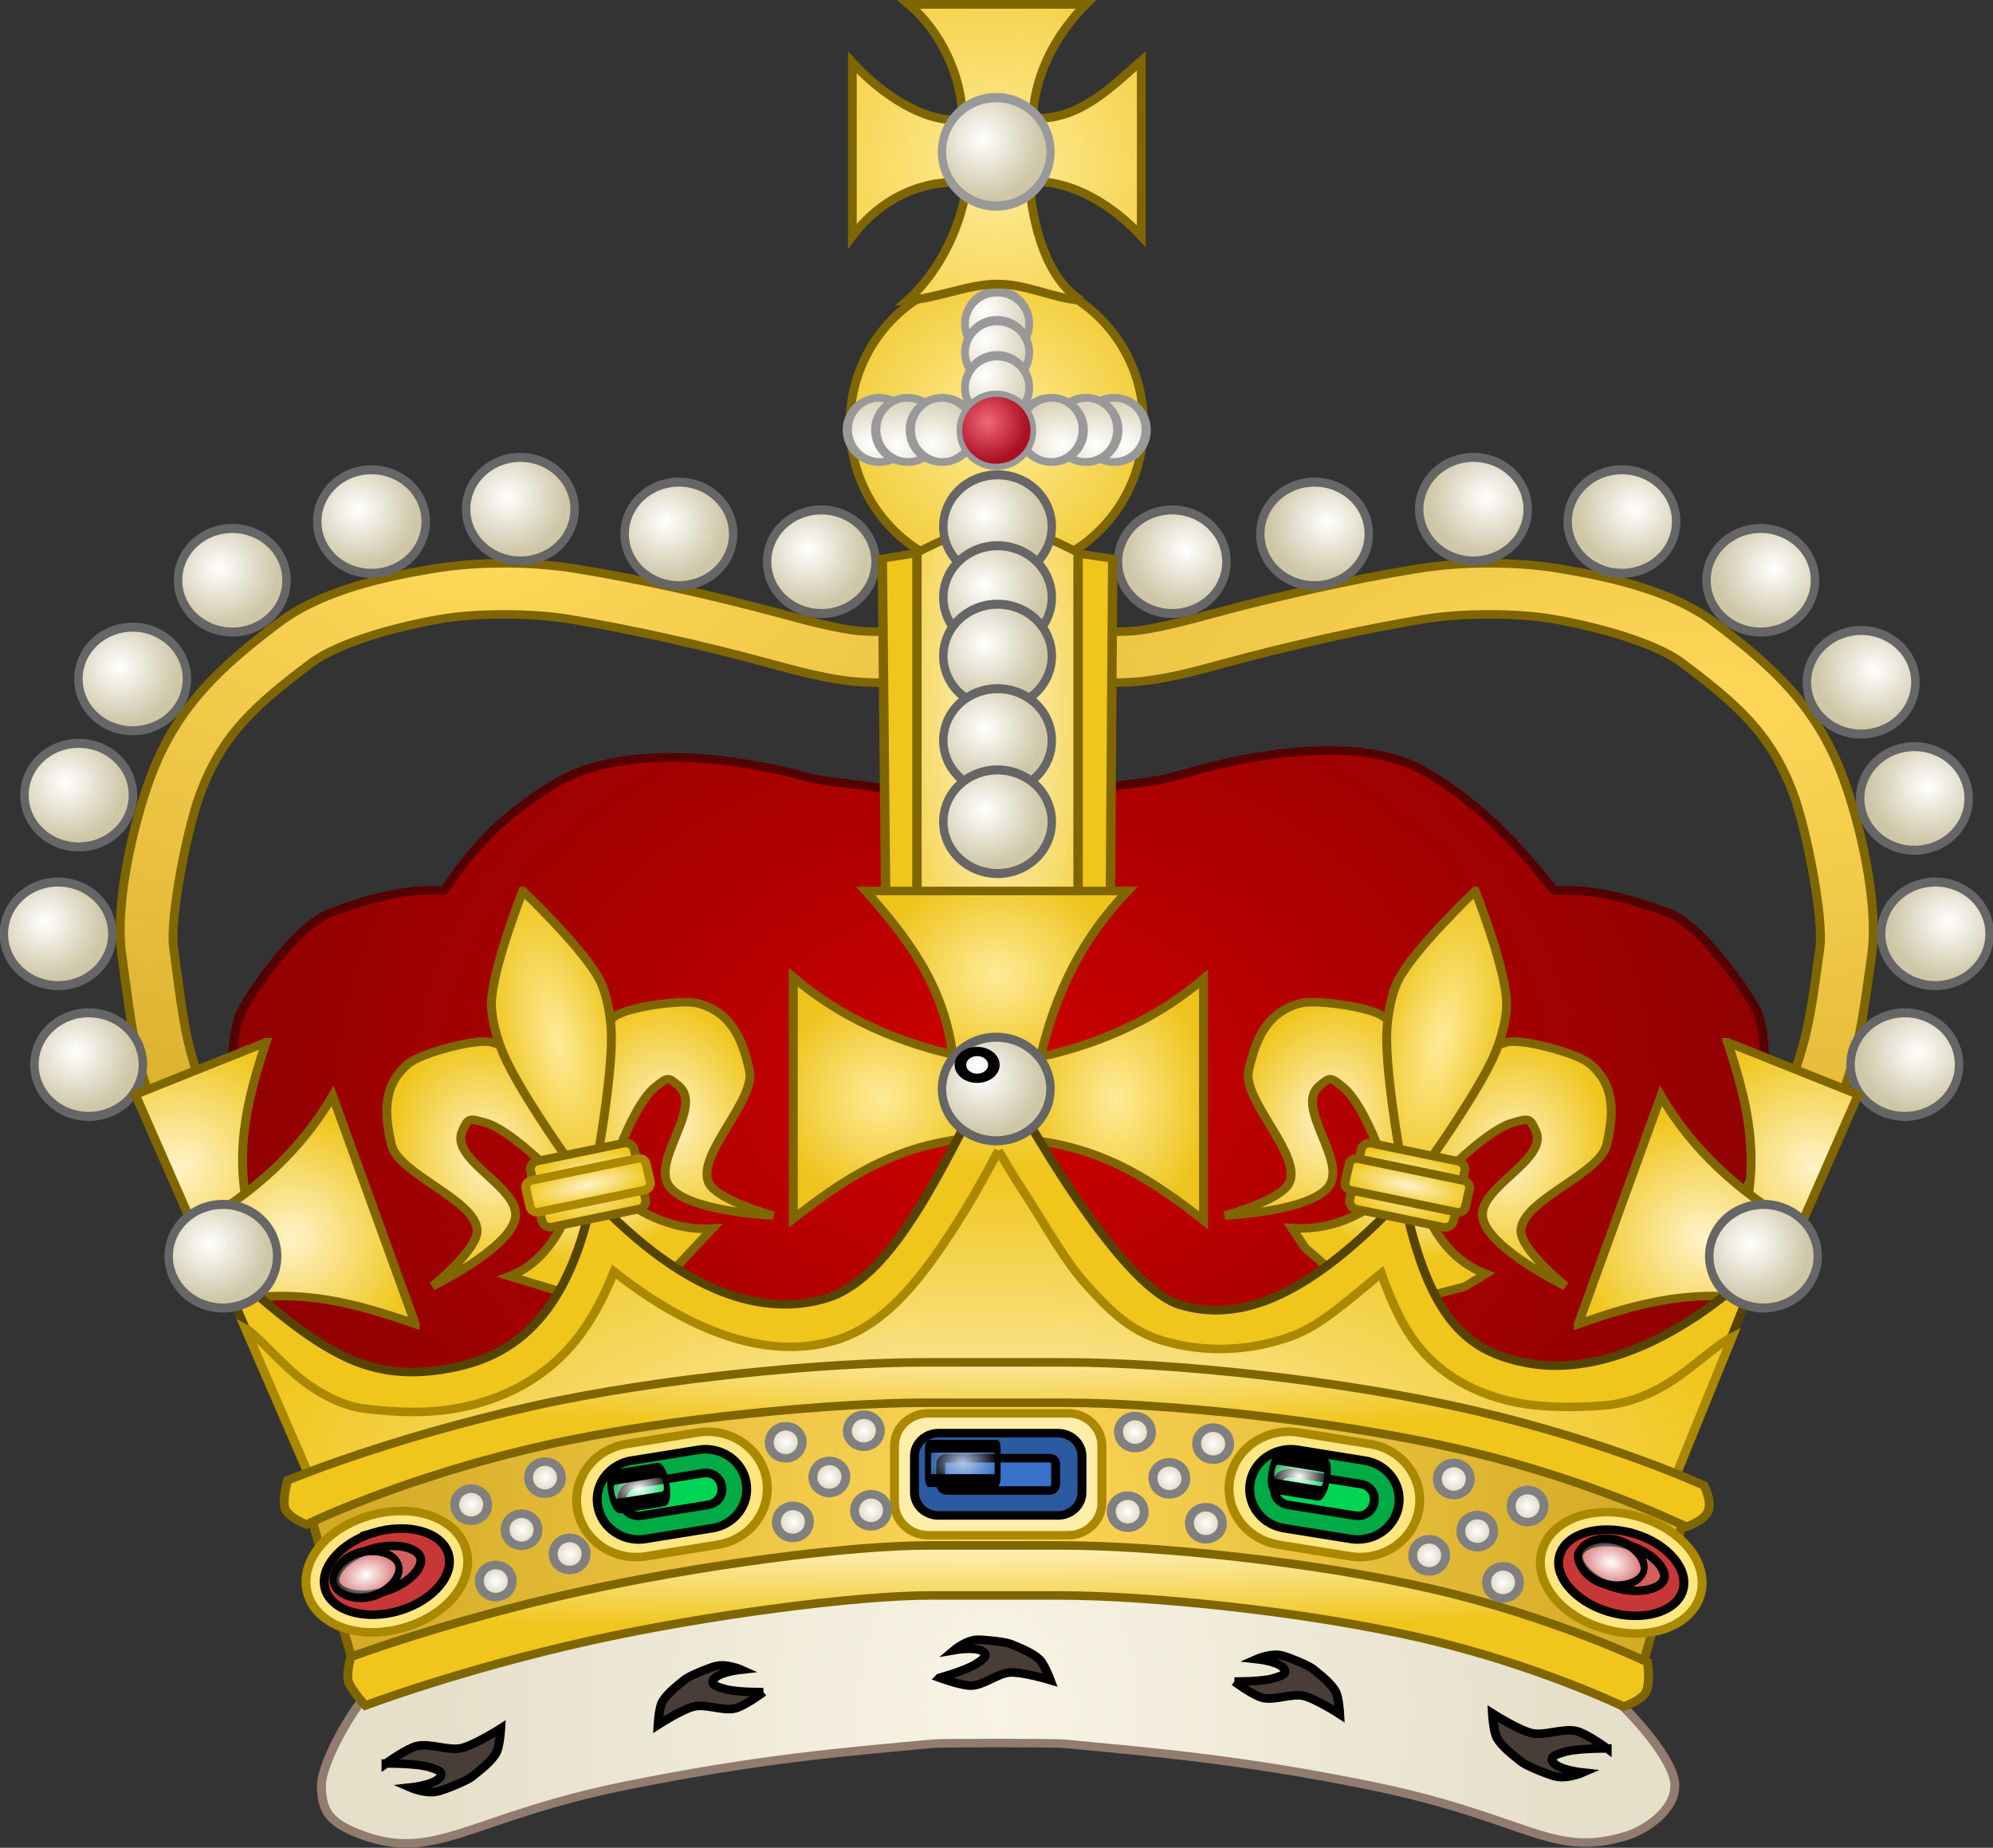 <svg xmlns="http://www.w3.org/2000/svg" xmlns:xlink="http://www.w3.org/1999/xlink" width="853.334" height="791.127" viewBox="0 0 800 741.682" xmlns:v="https://vecta.io/nano"><rect x="0" y="0" width="800" height="741.682" fill="#333333" stroke="none"/><style><![CDATA[.B{stroke-width:1.023}.C{stroke:#806600}.D{stroke:#a80}.E{fill-rule:evenodd}.F{stroke-width:.884}.G{stroke:#666}.H{fill:#ffe680}.I{stroke-width:.864}]]></style><defs><radialGradient cx="309.86" cy="63.847" gradientTransform="matrix(1.359,0,0,1.325,-111.31,-20.717)" id="A" r="17.296" xlink:href="#B"/><linearGradient id="B" xlink:href="#AB"><stop offset="0" stop-color="#ffeb98"/><stop offset="1" stop-color="#eec41c"/></linearGradient><radialGradient xlink:href="#D" id="C" gradientTransform="matrix(1,0,0,0.902,0,12.053)" cx="202.4" cy="121.02" r="6.183"/><linearGradient id="D" xlink:href="#AB"><stop offset="0" stop-color="#fff"/><stop offset="1" stop-color="#cec6a7"/></linearGradient><radialGradient cx="202.4" cy="121.02" gradientTransform="matrix(1,0,0,0.902,0,12.053)" id="E" r="6.183" xlink:href="#AB"><stop offset="0" stop-color="#f26778"/><stop offset="1" stop-color="#aa0f23"/></radialGradient><radialGradient cx="265" cy="25" gradientTransform="matrix(2.122,-0.033,0.033,2.128,-263.35,-19.495)" id="F" r="15.5" xlink:href="#B"/><radialGradient cx="845.15" cy="248.49" gradientTransform="matrix(1.594,2.406e-7,-1.7652e-7,1.227,-503.38,-54.917)" id="G" r="89.322" xlink:href="#AB"><stop offset="0" stop-color="#cf0000"/><stop offset="1" stop-color="#6b0000" stop-opacity=".978"/></radialGradient><radialGradient cx="240.38" cy="88.08" gradientTransform="matrix(3.606,-0.049,0.024,1.997,-84.463,22.981)" id="H" r="51.229" xlink:href="#I"/><linearGradient id="I" xlink:href="#AB"><stop offset="0" stop-color="#ffd759"/><stop offset="1" stop-color="#c79f17"/></linearGradient><radialGradient cx="230.36" cy="102.53" gradientTransform="matrix(-4.302,-0.128,-0.053,1.922,1920.3,36.922)" id="J" r="51.229" xlink:href="#I"/><radialGradient cx="311.97" cy="95.069" gradientTransform="matrix(0.676,2.6658e-7,0,4.037,100.98,-288.69)" id="K" r="14.458" xlink:href="#L"/><linearGradient id="L" xlink:href="#AB"><stop offset="0" stop-color="#fff3c8"/><stop offset="1" stop-color="#f0c61c"/></linearGradient><radialGradient cx="311.97" cy="95.069" gradientTransform="matrix(1.217,1.3387e-7,0,4.671,-67.617,-349.05)" id="M" r="14.458" xlink:href="#L"/><radialGradient cx="315.28" cy="153.11" gradientTransform="matrix(0.977,-0.212,0.157,0.722,-78.499,103.68)" id="N" r="11.5" xlink:href="#L"/><radialGradient cx="315.06" cy="153.05" gradientTransform="matrix(-0.977,-0.212,-0.157,0.722,679.02,103.61)" id="O" r="11.5" xlink:href="#L"/><radialGradient cx="310" cy="130" gradientTransform="matrix(0.882,-8.7034e-7,7.9352e-7,0.804,38.834,25.031)" id="P" r="15.5" xlink:href="#B"/><radialGradient cx="310" cy="130" gradientTransform="matrix(-8.482e-7,-0.817,0.785,-7.9721e-7,196.83,397.49)" id="Q" r="15.5" xlink:href="#B"/><radialGradient cx="326.58" cy="144.18" gradientTransform="matrix(1,0,0,1.425,-0.742,-60.917)" id="R" r="10.504" xlink:href="#B"/><radialGradient xlink:href="#L" id="S" gradientTransform="matrix(0.922,0.386,-0.378,0.903,170.17,-87.888)" cx="310" cy="130" r="15.5"/><radialGradient xlink:href="#L" id="T" gradientTransform="matrix(9.2585e-7,-0.965,0.941,9.3299e-7,175.48,443.37)" cx="310" cy="130" r="15.5"/><radialGradient cx="310" cy="130" gradientTransform="matrix(0.922,0.386,-0.378,0.903,170.17,-87.888)" id="U" r="15.5" xlink:href="#L"/><radialGradient cx="310" cy="130" gradientTransform="matrix(9.2585e-7,-0.965,0.941,9.3299e-7,175.48,443.37)" id="V" r="15.5" xlink:href="#L"/><radialGradient cx="865.36" cy="100.32" gradientTransform="matrix(2.016,0.025,-0.003,0.285,-1442.6,69.965)" id="W" r="87.306" xlink:href="#L"/><radialGradient cx="312.95" cy="157.19" gradientTransform="matrix(-1.249,-0.271,-0.356,1.639,784.83,-35.282)" id="X" r="8.554" xlink:href="#L"/><radialGradient cx="296.21" cy="157.19" gradientTransform="matrix(-1.249,-0.271,-0.356,1.639,784.83,-35.282)" id="Y" r="8.554" xlink:href="#L"/><radialGradient cx="304.72" cy="149.05" gradientTransform="matrix(-1.249,-0.271,-0.706,3.255,836.71,-274.43)" id="Z" r="5.721" xlink:href="#B"/><radialGradient cx="314.99" cy="155" gradientTransform="matrix(1.55,0,0,1.023,-1436.5,-96.357)" id="a" r="4.525" xlink:href="#L"/><radialGradient cx="315.02" cy="155.02" gradientTransform="matrix(1.417,0,0,0.44,-1394.9,-5.986)" id="b" r="5.455" xlink:href="#L"/><radialGradient cx="312.95" cy="157.19" gradientTransform="matrix(1.249,-0.271,0.356,1.639,-184.83,-35.282)" id="c" r="8.554" xlink:href="#L"/><radialGradient cx="296.21" cy="157.19" gradientTransform="matrix(1.249,-0.271,0.356,1.639,-184.83,-35.282)" id="d" r="8.554" xlink:href="#L"/><radialGradient cx="304.72" cy="149.05" gradientTransform="matrix(1.249,-0.271,0.706,3.255,-236.71,-274.43)" id="e" r="5.721" xlink:href="#B"/><radialGradient cx="314.99" cy="155" gradientTransform="matrix(1.55,0,0,1.023,-272.02,37.182)" id="f" r="4.525" xlink:href="#L"/><radialGradient cx="315.02" cy="155.02" gradientTransform="matrix(1.417,0,0,0.44,-230.42,127.55)" id="g" r="5.455" xlink:href="#L"/><radialGradient cx="865.26" cy="315.04" gradientTransform="matrix(1,0,0,0.447,-566.23,42.233)" id="h" r="87.306" xlink:href="#L"/><radialGradient cx="311.98" cy="191.12" gradientTransform="matrix(1.174,0,0,1.664,-54.22,-126.95)" id="i" r="80.071" xlink:href="#I"/><radialGradient cx="313.52" cy="212.23" gradientTransform="matrix(0.805,1.2859e-7,-1.8406e-7,1.153,61.018,-32.421)" id="j" r="78" xlink:href="#AB"><stop offset="0" stop-color="#f8f4e5"/><stop offset="1" stop-color="#e6e0cb"/></radialGradient><radialGradient cx="312.01" cy="128.53" gradientTransform="matrix(2.123,-0.008,5.1e-4,0.136,-350.47,178.42)" id="k" r="74.983" xlink:href="#L"/><radialGradient cx="311.86" cy="93.619" gradientTransform="matrix(1.161,0,0,0.137,-50.077,156.09)" id="l" r="82.446" xlink:href="#L"/><radialGradient cx="312.2" cy="184.25" gradientTransform="matrix(1,-4.5681e-7,0,0.333,-1.3e-4,122.87)" id="m" r="6.016" xlink:href="#AB"><stop offset="0" stop-color="#afc6e9"/><stop offset="1" stop-color="#afc6e9" stop-opacity="0"/></radialGradient><radialGradient xlink:href="#o" id="n" gradientTransform="matrix(1,0,0,0.283,0,154.28)" cx="287.86" cy="215.11" r="5.359"/><linearGradient id="o" xlink:href="#AB"><stop offset="0" stop-color="#fff"/><stop offset="1" stop-color="#fff" stop-opacity="0"/></linearGradient><radialGradient cx="287.86" cy="215.11" gradientTransform="matrix(1,0,0,0.283,0,154.28)" id="p" r="5.359" xlink:href="#o"/><radialGradient xlink:href="#o" id="q" gradientTransform="matrix(1,0,0,0.563,0,86.809)" cx="241.17" cy="198.5" r="5.609"/><radialGradient cx="241.17" cy="198.5" gradientTransform="matrix(1,0,0,0.563,0,86.809)" id="r" r="5.609" xlink:href="#o"/><radialGradient xlink:href="#D" id="s" cx="251.48" cy="190.41" r="2.379"/><radialGradient cx="202.4" cy="121.02" gradientTransform="matrix(1,0,0,0.902,0,12.053)" id="t" r="6.183" xlink:href="#D"/><radialGradient cx="298.81" cy="58.941" id="u" r="1.483" xlink:href="#AB"><stop offset="0" stop-color="#fff"/><stop offset="1" stop-color="#fff" stop-opacity="0"/></radialGradient><path id="v" d="M203.78 119.41c-2.127 0-3.594 1.444-3.594 2.969s1.481 3 3.594 3 3.594-1.475 3.594-3-1.467-2.969-3.594-2.969z"/><path id="w" d="m 209.46,122.39 a 5.683,5.074 0 1 1 -11.366,0 5.683,5.074 0 1 1 11.366,0 z"/><path id="x" d="M396.95 134.26l14.967 6.27-7.728 18.447-5.744-2.406c2.474-8.455.656-15.44-1.496-22.311z"/><path id="y" d="M284 214.09c-.647 0-1 .353-1 1s.384 1.031 1 1.031h7.719c.616 0 1-.384 1-1.031s-.353-1-1-1H284z"/><path id="z" d="M241.16 195.84c-1.641 0-3.083.462-3.969 1.063s-1.125 1.158-1.125 1.594.239.993 1.125 1.594 2.328 1.063 3.969 1.063 3.105-.459 4-1.062 1.125-1.167 1.125-1.594-.23-.99-1.125-1.594-2.359-1.062-4-1.062z"/><path id="AA" d="m 253.35,190.41 a 1.879,1.879 0 1 1 -3.757,0 1.879,1.879 0 1 1 3.757,0 z"/><linearGradient id="AB" gradientUnits="userSpaceOnUse"/></defs><g transform="matrix(3.505 0 0 3.505 -721.489 -16.96)" class="E"><path transform="translate(10.136 -10.439)" d="m 326.66,63.847 a 16.797,16.894 0 1 1 -33.593,0 16.797,16.894 0 1 1 33.593,0 z" fill="url(#A)" class="C"/><g stroke="#999" class="I"><use xlink:href="#v" transform="matrix(1.025 0 0 1.23 111.164 -108.62)" fill="url(#C)"/><use xlink:href="#v" transform="matrix(1.025 0 0 1.23 111.164 -105.32)" fill="url(#C)"/><use xlink:href="#v" transform="matrix(1.025 0 0 1.23 111.164 -101.297)" fill="url(#C)"/><use xlink:href="#v" transform="matrix(1.025 0 0 1.23 111.164 -96.409)" fill="url(#C)"/><use xlink:href="#v" transform="matrix(-.185 -1.008 1.209 -.222 196.28 286.65)" fill="url(#C)"/><use xlink:href="#v" transform="matrix(-.185 -1.008 1.209 -.222 199.53 286.65)" fill="url(#C)"/><use xlink:href="#v" transform="matrix(-.185 -1.008 1.209 -.222 203.49 286.65)" fill="url(#C)"/><use xlink:href="#v" transform="matrix(.185 -1.008 -1.209 -.222 443.72 286.65)" fill="url(#C)"/><use xlink:href="#v" transform="matrix(.185 -1.008 -1.209 -.222 440.47 286.65)" fill="url(#C)"/><use xlink:href="#v" transform="matrix(.185 -1.008 -1.209 -.222 436.51 286.65)" fill="url(#C)"/><use xlink:href="#w" transform="matrix(.745 0 0 .825 168.14 -46.853)" fill="url(#E)"/></g><g transform="translate(20.073 -.8)"><path d="M295.97 19.333c.062-4.986-2.599-10.254-6.117-13.194h20.271c-2.782 2.812-5.792 7.202-6.085 13.001 5.201.429 9.131-3.645 12.435-6.537v20.078c-3.034-3.295-7.758-6.5-12.821-6.244.35 5.045 1.98 11.129 5.931 13.602-3.229-.256-6.274-1.875-9.59-1.868s-6.905 1.64-10.295 1.868c2.904-2.613 5.957-7.279 6.85-13.409-3.848-.57-9.313.953-13.161 6.042V12.787c3.276 3.599 8.29 7.008 12.582 6.546z" fill="url(#F)" class="C"/><use xlink:href="#w" transform="matrix(1.093 0 0 1.224 77.134 -126.78)" fill="url(#C)" stroke="#999" class="I"/></g><g transform="matrix(1 0 0 .955 20 .218)" stroke="#000"><g transform="translate(-543.98 -115.12)"><g class="B"><path d="M780.55 226.76c-4.352-.324-8.802 1.07-12.888 2.656-3.468 1.346-8.007 7.856-9.873 11.173-3.205 5.698-.225 23.973.675 30.503 2.189 15.89 18.911 37.093 18.911 37.093l131.29-.344s17.788-22.465 19.904-37.825c.9-6.53 5.373-23.729 2.168-29.427-1.866-3.317-6.405-9.827-9.873-11.173-4.087-1.586-8.536-2.98-12.888-2.656-.575.043-5.328-8.276-14.697-14.132s-26.208-.374-28.598.342c-3.506 1.05-7.312.937-10.81 2.018-3.034.937-10.431 1.625-10.431 1.625h-.06c0 0-7.397-.688-10.431-1.625-3.498-1.081-7.812-.967-11.318-2.018-2.091-.627-18.344-5.042-27.954.791s-12.552 13.042-13.127 12.999z" fill="url(#G)" stroke="#500"/><path d="M787.64 187.5c-2.832-.004-5.687.22-8.183.656-5.321.931-12.666 2.515-17.689 6.469-6.593 5.19-11.699 10.032-14.705 18.532-1.852 5.238-4.136 14.901-3.292 21.282 1.613 12.191 1.481 14.006 7.867 29.195s5.106 11.533 5.106 11.533l5.384-2.719s1.33 3.793-4.983-11.22-6.027-16.941-7.437-27.601c-.469-3.546 1.533-14.219 3.015-18.407 2.546-7.198 6.35-10.724 12.736-15.751 3.209-2.526 10.071-4.448 15.013-5.313 4.057-.709 10.204-.691 14.305 0 7.097 1.195 15.936 3.291 22.919 5.282 2.815.803 6.644 1.933 10.029 2.25 5.413.508 15.843-.531 15.843-.531l-.523-6.063s-11.031.882-14.767.531c-2.428-.228-6.178-1.263-8.983-2.063-7.187-2.049-16.112-4.157-23.534-5.407-2.478-.417-5.289-.652-8.122-.656z" fill="url(#H)" class="C"/></g><g class="F G"><use xlink:href="#w" transform="matrix(1.093 0 0 1.224 513.75 82.133)" fill="url(#C)"/><use xlink:href="#w" transform="matrix(1.093 0 0 1.224 517.25 97.813)" fill="url(#C)"/><use xlink:href="#w" transform="matrix(1.093 0 0 1.224 516.11 65.5)" fill="url(#C)"/><use xlink:href="#w" transform="matrix(1.093 0 0 1.224 522.29 51.57)" fill="url(#C)"/><use xlink:href="#w" transform="matrix(1.093 0 0 1.224 533.7 39.736)" fill="url(#C)"/><use xlink:href="#w" transform="matrix(1.093 0 0 1.224 549.64 32.694)" fill="url(#C)"/><use xlink:href="#w" transform="matrix(1.093 0 0 1.224 566.69 31.212)" fill="url(#C)"/><use xlink:href="#w" transform="matrix(1.093 0 0 1.224 584.85 34.177)" fill="url(#C)"/><use xlink:href="#w" transform="matrix(1.093 0 0 1.224 601.16 37.512)" fill="url(#C)"/></g><path d="M900.31 187.5c2.832-.004 5.687.22 8.183.656 5.321.931 12.666 2.515 17.689 6.469 6.593 5.19 11.699 10.032 14.705 18.532 1.852 5.238 4.136 14.901 3.292 21.282-1.613 12.191-1.735 13.565-8.121 28.753s-5.404 11.607-5.404 11.607l-5.384-2.719s-1.032 3.719 5.281-11.294 6.281-16.5 7.691-27.159c.469-3.546-1.533-14.219-3.015-18.407-2.546-7.198-6.35-10.724-12.736-15.751-3.209-2.526-10.071-4.448-15.013-5.313-4.057-.709-10.204-.691-14.305 0-7.097 1.195-15.936 3.291-22.919 5.282-2.815.803-6.644 1.933-10.029 2.25-5.413.508-15.843-.531-15.843-.531l.523-6.063s11.031.882 14.767.531c2.428-.228 6.178-1.263 8.983-2.063 7.187-2.049 16.112-4.157 23.534-5.407 2.478-.417 5.289-.652 8.122-.656z" fill="url(#J)" class="B C"/><g class="F G"><use xlink:href="#w" transform="matrix(-1.093 0 0 1.224 1170.7 97.813)" fill="url(#C)"/><use xlink:href="#w" transform="matrix(-1.093 0 0 1.224 1174.2 82.133)" fill="url(#C)"/><use xlink:href="#w" transform="matrix(-1.093 0 0 1.224 1171.8 65.897)" fill="url(#C)"/><use xlink:href="#w" transform="matrix(-1.093 0 0 1.224 1165.7 51.966)" fill="url(#C)"/><use xlink:href="#w" transform="matrix(-1.093 0 0 1.224 1154.2 39.736)" fill="url(#C)"/><use xlink:href="#w" transform="matrix(-1.093 0 0 1.224 1138.3 32.694)" fill="url(#C)"/><use xlink:href="#w" transform="matrix(-1.093 0 0 1.224 1121.3 31.212)" fill="url(#C)"/><use xlink:href="#w" transform="matrix(-1.093 0 0 1.224 1103.1 34.177)" fill="url(#C)"/><use xlink:href="#w" transform="matrix(-1.093 0 0 1.224 1086.8 37.512)" fill="url(#C)"/></g><g transform="matrix(.922 0 0 .83 556.429 126.787)" stroke-width="1.17" class="C"><path d="M297.66 72.481l4.209-.784h19.755l4.656.784-.292 48.924h-27.915l-.413-48.924z" fill="url(#K)"/><path d="M301.96 71.621s7.014-4.308 9.895-4.308c3.125 0 10.124 4.308 10.124 4.308v51.204H301.96V71.621z" fill="url(#M)"/></g><g class="F G"><use xlink:href="#w" transform="matrix(1.093 0 0 1.224 621.342 33.301)" fill="url(#C)"/><use xlink:href="#w" transform="matrix(1.093 0 0 1.224 621.342 41.805)" fill="url(#C)"/><use xlink:href="#w" transform="matrix(1.093 0 0 1.224 621.342 48.818)" fill="url(#C)"/><use xlink:href="#w" transform="matrix(1.093 0 0 1.224 621.342 58.948)" fill="url(#C)"/><use xlink:href="#w" transform="matrix(1.093 0 0 1.224 621.342 68.689)" fill="url(#C)"/></g></g><g class="C B"><path d="M252.75 145.35c-1.683 4.632-3.388 10.429-8.542 12.527l5.371 1.709 7.214 1.651.52-.159 6.305-4.667 3.815-4.252c-6.435.405-10.99-4.046-14.683-6.809z" fill="url(#N)"/><path d="M347.49 146.02c1.683 4.632 3.347 9.471 8.501 11.57l-2.379 1.53-9.365 2.544-1.569-.507-7.35-6.671-1.531-2.379c6.435.405 9.999-3.325 13.692-6.087z" fill="url(#O)"/><g transform="translate(-12.165 -7.861)"><path d="M297.16 119.54h30c-5.005 5.413-8.301 12.108-10 20h-10c-.985-8.754-5.361-14.494-10-20z" fill="url(#P)"/><path d="M288.86 158.83v-28.937c5.415 4.827 12.112 8.007 20.007 9.646v9.646c-8.757.95-14.499 5.171-20.007 9.646z" fill="url(#Q)"/><path d="M335.84 159.02v-28.937c-5.415 4.827-12.112 8.007-20.007 9.646v9.646c8.757.95 14.499 5.171 20.007 9.646z" fill="url(#R)"/></g></g><g transform="translate(-13.256 -4.438)" class="B C"><use xlink:href="#x" fill="url(#S)"/><path d="M287.75 158.65v-28.937c5.415 4.827 12.112 8.007 20.007 9.646v9.646c-8.757.95-14.499 5.171-20.007 9.646z" fill="url(#T)" transform="matrix(.945 .327 -.327 .945 159.81 -75.979)"/></g><g transform="matrix(-1 0 0 1 613.26 -4.438)" class="B C"><use xlink:href="#x" fill="url(#U)"/><path d="M287.75 158.65v-28.937c5.415 4.827 12.112 8.007 20.007 9.646v9.646c-8.757.95-14.499 5.171-20.007 9.646z" fill="url(#V)" transform="matrix(.945 .327 -.327 .945 159.81 -75.979)"/></g><path d="M299.87 132.52c-5.719 11.311-11.442 25.532-19.454 28.018-7.037 2.183-16.008-.349-26.727-12.238-2.941 15.149-9.672 19.295-16.278 20.605-3.314.657-7.261.879-11.558-1.125-4.855-2.264-10.156-7.103-15.495-12.385l22.178 54.059h134.76l20.159-52.974c-10.065 9.957-19.64 13.214-26.698 11.814-6.606-1.31-11.251-4.845-14.193-19.994-10.719 11.889-18.484 15.213-25.521 13.03-8.012-2.486-21.126-28.943-21.143-28.909l-.031.098z" fill="url(#W)" stroke="#540" class="B"/><g class="F G"><use xlink:href="#w" transform="matrix(1.093 0 0 1.224 -11.352 5.671)" fill="url(#C)"/><use xlink:href="#w" transform="matrix(1.093 0 0 1.224 165.08 5.671)" fill="url(#C)"/></g><g transform="translate(-.071 1.477)" class="B C"><path d="M348.37 137.27c-.211-3.672-.785-9.321-3.942-11.965-1.412-1.182-7.812-2.126-9.587-1.635-3.969 1.098-5.154 4.485-5.926 8.044s6.098 10.09 4.665 13.457c-.906 2.13-7.394 3.951-7.394 3.951s9.888-.459 11.945-3.548-3.978-9.442-1.12-11.992c1.278-1.14 1.298-1.04 2.709.143 3.157 2.644 6.347 14.156 6.347 14.156s2.49-7.326 2.302-10.611z" fill="url(#X)"/><path d="M349.92 137.6c1.714-3.255 4.577-8.158 8.545-9.256 1.775-.491 7.99 1.302 9.402 2.485 3.157 2.644 2.832 6.218 2.06 9.777s-9.731 6.656-9.822 10.314c-.058 2.314 5.092 6.66 5.092 6.66s-8.886-4.532-9.478-8.196 7.611-6.928 6.066-10.433c-.691-1.567-.75-1.484-2.525-.993-3.969 1.098-11.642 10.253-11.642 10.253s.769-7.699 2.302-10.611z" fill="url(#Y)"/><path d="M354.87 110.2s3.49 9.249 3.594 13.387c.046 1.851-.621 4.302-1.306 6.02-2.166 5.433-10.125 16.715-10.125 16.715s-2.568-13.565-2.288-19.408c.089-1.847.497-4.355 1.306-6.02 1.809-3.723 8.818-10.694 8.818-10.694z" fill="url(#Z)"/><g transform="matrix(-.977 -.212 -.212 .977 -566.35 -116.39)"><path d="M-953.533 58.196h10.179c.545 0 .987.442.987.987v6.118c0 .545-.442.987-.987.987h-10.179c-.545 0-.987-.442-.987-.987v-6.118c0-.545.442-.987.987-.987" fill="url(#a)"/><path d="M-954.651 60.321h12.408a.85.85 0 0 1 .849.849v2.186a.85.85 0 0 1-.849.849h-12.408a.85.85 0 0 1-.849-.849V61.17a.85.85 0 0 1 .849-.849" fill="url(#b)"/></g></g><g transform="translate(.591 1.477)" class="B"><g class="C"><path d="M251.63 137.27c.211-3.672.785-9.321 3.941-11.965 1.412-1.182 7.812-2.126 9.587-1.635 3.969 1.098 5.154 4.485 5.926 8.044s-6.098 10.09-4.665 13.457c.906 2.13 7.394 3.951 7.394 3.951s-9.888-.459-11.945-3.548 3.978-9.442 1.12-11.992c-1.278-1.14-1.298-1.04-2.709.143-3.157 2.644-6.347 14.156-6.347 14.156s-2.49-7.326-2.302-10.611z" fill="url(#c)"/><path d="M250.08 137.6c-1.714-3.255-4.577-8.158-8.545-9.256-1.775-.491-7.99 1.302-9.402 2.485-3.157 2.644-2.832 6.218-2.06 9.777s9.731 6.656 9.822 10.314c.058 2.314-5.093 6.66-5.093 6.66s8.886-4.532 9.478-8.196-7.611-6.928-6.066-10.433c.691-1.567.75-1.484 2.525-.993 3.969 1.098 11.642 10.253 11.642 10.253s-.769-7.699-2.302-10.611z" fill="url(#d)"/><path d="M245.13 110.2s-3.49 9.249-3.594 13.387c-.046 1.851.621 4.302 1.306 6.02 2.166 5.433 10.125 16.715 10.125 16.715s2.568-13.565 2.288-19.408c-.089-1.847-.497-4.355-1.306-6.02-1.809-3.723-8.818-10.694-8.818-10.694z" fill="url(#e)"/><path d="M210.977 191.73h10.179c.545 0 .987.442.987.987v6.118c0 .545-.442.987-.987.987h-10.179c-.545 0-.987-.442-.987-.987v-6.118c0-.545.442-.987.987-.987" fill="url(#f)" transform="matrix(.977 -.212 .212 .977 0 0)"/></g><path transform="matrix(.977 -.212 .212 .977 0 0)" d="M209.859 193.86h12.408a.85.85 0 0 1 .849.849v2.186a.85.85 0 0 1-.849.849h-12.408a.85.85 0 0 1-.849-.849v-2.186a.85.85 0 0 1 .849-.849" fill="url(#g)" class="D"/></g><path d="M300.19 142.83c-1.583 3.14-3.26 6.276-5.062 9.188-3.386 5.468-7.603 11.683-13.667 13.565-7.288 2.261-15.945-.557-25.301-8.252-1.508 4.029-3.394 7.317-5.687 9.781-3.669 3.942-8.174 5.779-12.125 6.563-3.032.601-6.563.656-11.007.042-1.66-.229-4.268-1.275-6.809-3.333-2.776-2.248-5.288-5.54-6.586-6.246l17.086 41.235 137.66-.264 15.54-39.963c-1.65.821-4.416 3.613-7.113 5.411-2.737 1.824-5.409 2.65-7.641 2.829-3.703.297-7.235.176-9.664-.305-3.91-.775-8.217-2.653-11.344-6.562-1.852-2.315-3.23-5.409-4.437-9-3.449 2.926-6.829 6.217-10.156 7.502-5.271 2.035-10.446 1.958-14.844.594-3.858-1.197-6.292-3.836-8.844-6.812s-4.949-7.645-7.094-11.033c-1.165-1.84-1.947-3.283-2.906-4.937z" fill="url(#h)" class="B D"/><g transform="translate(-12.55 -5.81)" class="B"><g transform="translate(-1.393 -24.738)"><g transform="translate(2.096 26.862)"><path d="M232.41 187.07L285 175c16.416-.406 38.584-.28 55 0l51.555 11.814-5.543 20.681h-148.01l-5.592-20.422z" fill="url(#i)" class="C"/><path d="M242.37 209.17c7.167-6.216 10.351-3.949 28.645-7.843 14.537-3.094 24.89-3.999 35-5 1.752-.173 13.248-.175 15 0 9.914.993 20.73 1.932 35 5 18.228 3.919 20.559 3.065 27.726 9.281 2.534 2.198 7.274 7.818 7.274 10.719 0 3.099-3.498 5.389-5.518 6.037-8.689 2.785-11.203-2.146-29.482-6.037-14.548-3.097-24.881-3.998-35-5-1.095-.108-13.905-.107-15 0-10.557 1.027-19.891 1.823-35 5-18.135 3.813-22.013 9.408-30.778 5.778-3.099-1.284-4.222-2.532-4.222-5.778 0-2.754 3.821-9.959 6.355-12.157z" fill="url(#j)" stroke="#917c6f" transform="translate(-1.511 1.294)"/><path d="M241.899 219.994s2.349-1.804 3.537-2.099c1.476-.366 3.568.586 5.053.262 1.493-.325 4.548-2.362 4.548-2.362s-.112 2.107-.505 2.886c-.547 1.085-1.867 2.11-2.779 2.886-.634.54-3.057 1.531-3.848 1.756-1.391.396-3.227-.444-3.227-.444s3.453-.379 3.537-1.574c.035-.496-.905-.712-1.36-.868-1.417-.485-4.957-.444-4.957-.444zm43.22-8.56s-2.157 1.684-3.248 1.96c-1.356.342-3.276-.547-4.64-.245-1.371.304-4.176 2.205-4.176 2.205s.103-1.967.464-2.695c.503-1.013 1.715-1.97 2.552-2.695.582-.504 2.807-1.429 3.533-1.639 1.277-.37 2.963.414 2.963.414s-3.171.353-3.248 1.47c-.032.463.831.665 1.249.81 1.302.453 4.551.415 4.551.415zm20.18-1.72s2.55.992 3.675.941c1.397-.063 2.98-1.468 4.373-1.571 1.4-.104 4.634.909 4.634.909s-.665-1.854-1.22-2.447c-.773-.825-2.209-1.393-3.22-1.845-.703-.315-3.1-.56-3.856-.552-1.33.014-2.718 1.25-2.718 1.25s3.138-.575 3.534.472c.164.434-.605.876-.963 1.135-1.116.809-4.239 1.708-4.239 1.708zm76.45 8.48s-2.349-1.804-3.537-2.099c-1.476-.366-3.568.586-5.053.262-1.493-.325-4.548-2.362-4.548-2.362s.112 2.107.505 2.886c.547 1.085 1.867 2.11 2.779 2.886.634.54 3.057 1.531 3.848 1.756 1.391.396 3.227-.444 3.227-.444s-3.453-.379-3.537-1.574c-.035-.496.905-.712 1.36-.868 1.418-.485 4.957-.444 4.957-.444zm-42.69-8.03s2.157 1.684 3.248 1.96c1.356.342 3.276-.547 4.64-.245 1.371.304 4.176 2.205 4.176 2.205s-.103-1.967-.464-2.695c-.503-1.013-1.715-1.97-2.552-2.695-.582-.504-2.807-1.429-3.533-1.639-1.277-.37-2.963.414-2.963.414s3.171.353 3.248 1.47c.032.463-.831.665-1.249.81-1.302.453-4.551.415-4.551.415z" fill="#483e37"/><g class="C"><path d="M304.24 193.84c-9.611 0-26.675 2.423-40.125 5.531-15.324 3.542-26.25 7.844-26.25 7.844s-.558 2.155-.256 3.009c.353 1 1.925 2.813 1.925 2.813s11.054-4.377 25.956-7.822c13.016-3.008 30.199-5.375 38.75-5.375h14.719c10.186 0 28.209 1.89 41.469 5.094 13.313 3.216 23.193 8.237 23.193 8.237s2.017-.697 2.558-1.729c.548-1.045.192-3.584.192-3.584s-10.56-5.392-24.537-8.768c-13.925-3.364-31.969-5.25-42.875-5.25H304.24z" fill="url(#k)"/><path d="M303.47 171.89c-10.575 0-29.963 1.779-44.76 5.246-16.859 3.949-28.093 8.915-28.093 8.915s-.614 2.403-.282 3.355c.388 1.115 2.463 1.931 2.463 1.931s11.03-5.689 27.425-9.529c14.32-3.355 33.84-5.072 43.248-5.072h16.194c11.207 0 31.036 2.108 45.624 5.68 14.646 3.587 25.517 9.185 25.517 9.185s1.854-.595 2.45-1.745c.603-1.166-.409-3.193-.409-3.193s-10.633-5.153-26.01-8.919c-15.32-3.751-35.172-5.854-47.171-5.854h-16.194z" fill="url(#l)"/></g></g><g transform="translate(1.134 27.612)"><path d="M304.97 177.25c-2.134 0-3.875 1.741-3.875 3.875V188c0 2.134 1.741 3.875 3.875 3.875h16c2.134 0 3.875-1.741 3.875-3.875v-6.875c0-2.134-1.741-3.875-3.875-3.875h-16z" fill="#fea" class="D"/><path d="M306.14 179.629h13.665c1.522 0 2.756 1.234 2.756 2.756v4.358c0 1.522-1.234 2.756-2.756 2.756H306.14c-1.522 0-2.756-1.234-2.756-2.756v-4.358c0-1.522 1.234-2.756 2.756-2.756" fill="#2c5aa0"/><path d="M307.144 182.629c-.49 0-.75.26-.75.75v2.344c0 .49.29.781.75.781H318.8c.46 0 .75-.291.75-.781v-2.344c0-.49-.26-.75-.75-.75h-11.656z" fill="#3771c8"/><path transform="matrix(.663 0 0 1.5 101.924 -93.128)" d="M306.38 182.88c-.145 0-.16.035-.156.031s-.031.012-.031.156v2.344c0 .133.051.176.063.188s.015.031.125.031h11.656c.11 0 .114-.02.125-.031s.063-.054.063-.187v-2.344c0-.145-.035-.16-.031-.156s-.012-.031-.156-.031H306.38z" fill="url(#m)"/></g><path d="M271.515 208.548l8.192-1.382c1.785-.301 3.616.119 5.091 1.168s2.473 2.641 2.774 4.425-.119 3.616-1.168 5.091-2.641 2.473-4.425 2.774l-8.192 1.382c-1.785.301-3.616-.119-5.091-1.168s-2.473-2.641-2.774-4.425.119-3.616 1.168-5.091 2.641-2.473 4.425-2.774" class="D H"/><path d="M272.148 210.528a4.72 4.72 0 0 0-3.893 5.474c.441 2.611 2.874 4.364 5.479 3.924l7.611-1.284c2.605-.44 4.329-2.894 3.888-5.505a4.72 4.72 0 0 0-5.474-3.893l-7.611 1.284z" fill="#0a4"/><path d="M272.622 213.339c-1.121.189-1.752 1.076-1.562 2.197s1.106 1.778 2.202 1.593l7.611-1.284c1.096-.185 1.746-1.107 1.557-2.228s-1.076-1.752-2.197-1.562l-7.611 1.284z" fill="#00d455"/><use xlink:href="#y" transform="matrix(.651 -.11 .287 1.699 23.813 -119.967)" fill="url(#n)"/><path d="M356.693 208.548l-8.192-1.382c-1.785-.301-3.616.119-5.091 1.168s-2.473 2.641-2.774 4.425.119 3.616 1.168 5.091 2.641 2.473 4.425 2.774l8.192 1.382c1.785.301 3.616-.119 5.091-1.168s2.473-2.641 2.774-4.425-.119-3.616-1.168-5.091-2.641-2.473-4.425-2.774" class="D H"/><path d="M356.061 210.528a4.72 4.72 0 0 1 3.893 5.474c-.441 2.611-2.874 4.364-5.479 3.924l-7.611-1.284c-2.605-.44-4.329-2.894-3.888-5.505a4.72 4.72 0 0 1 5.474-3.893l7.611 1.284z" fill="#0a4"/><path d="M355.586 213.339c1.121.189 1.752 1.076 1.562 2.197s-1.106 1.778-2.202 1.593l-7.611-1.284c-1.096-.185-1.746-1.107-1.557-2.228s1.076-1.752 2.197-1.562l7.611 1.284z" fill="#00d455"/><use xlink:href="#y" transform="matrix(-.651 -.11 -.287 1.699 597.718 -121.489)" fill="url(#p)"/></g><path d="M240.58 192.439c-2.322.731-4.264 2.009-5.566 3.653s-1.983 3.795-1.333 5.858 2.44 3.436 4.449 4.037 4.333.536 6.655-.195 4.257-2.009 5.566-3.653 2.015-3.798 1.363-5.868-2.465-3.431-4.479-4.028-4.333-.536-6.655.195z" class="D H"/><path d="M241.208 194.432c-1.956.616-3.543 1.714-4.537 2.969s-1.393 2.651-.994 3.917 1.526 2.182 3.059 2.64 3.463.449 5.419-.167 3.565-1.721 4.566-2.978 1.393-2.652.994-3.917-1.519-2.184-3.059-2.64-3.493-.44-5.449.176z" fill="#c83737"/><path d="M240.855 196.414c-1.565.493-2.802 1.367-3.466 2.206s-.725 1.443-.594 1.858.526.875 1.552 1.182 2.539.314 4.105-.179 2.824-1.37 3.496-2.215.722-1.451.594-1.858-.517-.876-1.552-1.182-2.569-.305-4.134.188z" fill="#d35f5f"/><use xlink:href="#z" transform="matrix(.725 -.228 .307 .975 4.52 60.889)" fill="url(#q)"/><g transform="matrix(-.954 -.3 -.3 .954 673.701 82.222)"><path d="M241.16 191.5c-2.435 0-4.671.636-6.406 1.813s-3.031 3.024-3.031 5.188 1.296 4.011 3.031 5.188 3.971 1.813 6.406 1.813 4.664-.638 6.406-1.812 3.063-3.017 3.063-5.187-1.32-4.013-3.062-5.187-3.971-1.812-6.406-1.812z" class="D H"/><path d="M241.16 193.59c-2.051 0-3.894.571-5.219 1.469s-2.125 2.11-2.125 3.438.8 2.54 2.125 3.438 3.168 1.469 5.219 1.469 3.917-.57 5.25-1.469 2.125-2.111 2.125-3.437-.792-2.539-2.125-3.437-3.199-1.469-5.25-1.469z" fill="#c83737"/></g><use xlink:href="#z" transform="matrix(-.954 -.3 -.3 .954 673.712 81.463)" fill="#d35f5f"/><use xlink:href="#z" transform="matrix(-.725 -.228 -.307 .975 618.7 59.422)" fill="url(#r)"/><g stroke="gray"><use xlink:href="#AA" transform="translate(.886 .671)" fill="url(#s)"/><use xlink:href="#AA" transform="translate(9.34 -2.574)" fill="url(#s)"/><use xlink:href="#AA" transform="translate(3.705 9.827)" fill="url(#s)"/><use xlink:href="#AA" transform="translate(12.159 6.582)" fill="url(#s)"/><use xlink:href="#AA" transform="translate(6.651 3.678)" fill="url(#s)"/><use xlink:href="#AA" transform="matrix(.978 .211 -.211 .978 82.614 -55.681)" fill="url(#s)"/><use xlink:href="#AA" transform="matrix(.978 .211 -.211 .978 91.562 -57.071)" fill="url(#s)"/><use xlink:href="#AA" transform="matrix(.978 .211 -.211 .978 83.439 -46.137)" fill="url(#s)"/><use xlink:href="#AA" transform="matrix(.978 .211 -.211 .978 92.387 -47.527)" fill="url(#s)"/><use xlink:href="#AA" transform="matrix(.978 .211 -.211 .978 87.615 -51.526)" fill="url(#s)"/><use xlink:href="#AA" transform="matrix(-1 0 0 1 624.81 .835)" fill="url(#s)"/><use xlink:href="#AA" transform="matrix(-1 0 0 1 616.36 -2.41)" fill="url(#s)"/><use xlink:href="#AA" transform="matrix(-1 0 0 1 622 9.99)" fill="url(#s)"/><use xlink:href="#AA" transform="matrix(-1 0 0 1 613.54 6.745)" fill="url(#s)"/><use xlink:href="#AA" transform="matrix(-1 0 0 1 619.05 3.842)" fill="url(#s)"/><use xlink:href="#AA" transform="matrix(-.978 .211 .211 .978 543.09 -55.517)" fill="url(#s)"/><use xlink:href="#AA" transform="matrix(-.978 .211 .211 .978 534.14 -56.907)" fill="url(#s)"/><use xlink:href="#AA" transform="matrix(-.978 .211 .211 .978 542.26 -45.974)" fill="url(#s)"/><use xlink:href="#AA" transform="matrix(-.978 .211 .211 .978 533.31 -47.363)" fill="url(#s)"/><use xlink:href="#AA" transform="matrix(-.978 .211 .211 .978 538.08 -51.362)" fill="url(#s)"/></g></g><use xlink:href="#w" transform="matrix(1.093 0 0 1.224 77.21 -14.38)" fill="url(#t)" class="F G"/><path transform="matrix(1.292 0 0 1.083 -88.32 68.7)" d="m 300.3,58.941 a 1.483,1.483 0 1 1 -2.966,0 1.483,1.483 0 1 1 2.966,0 z" fill="url(#u)" class="B"/></g></g></svg>